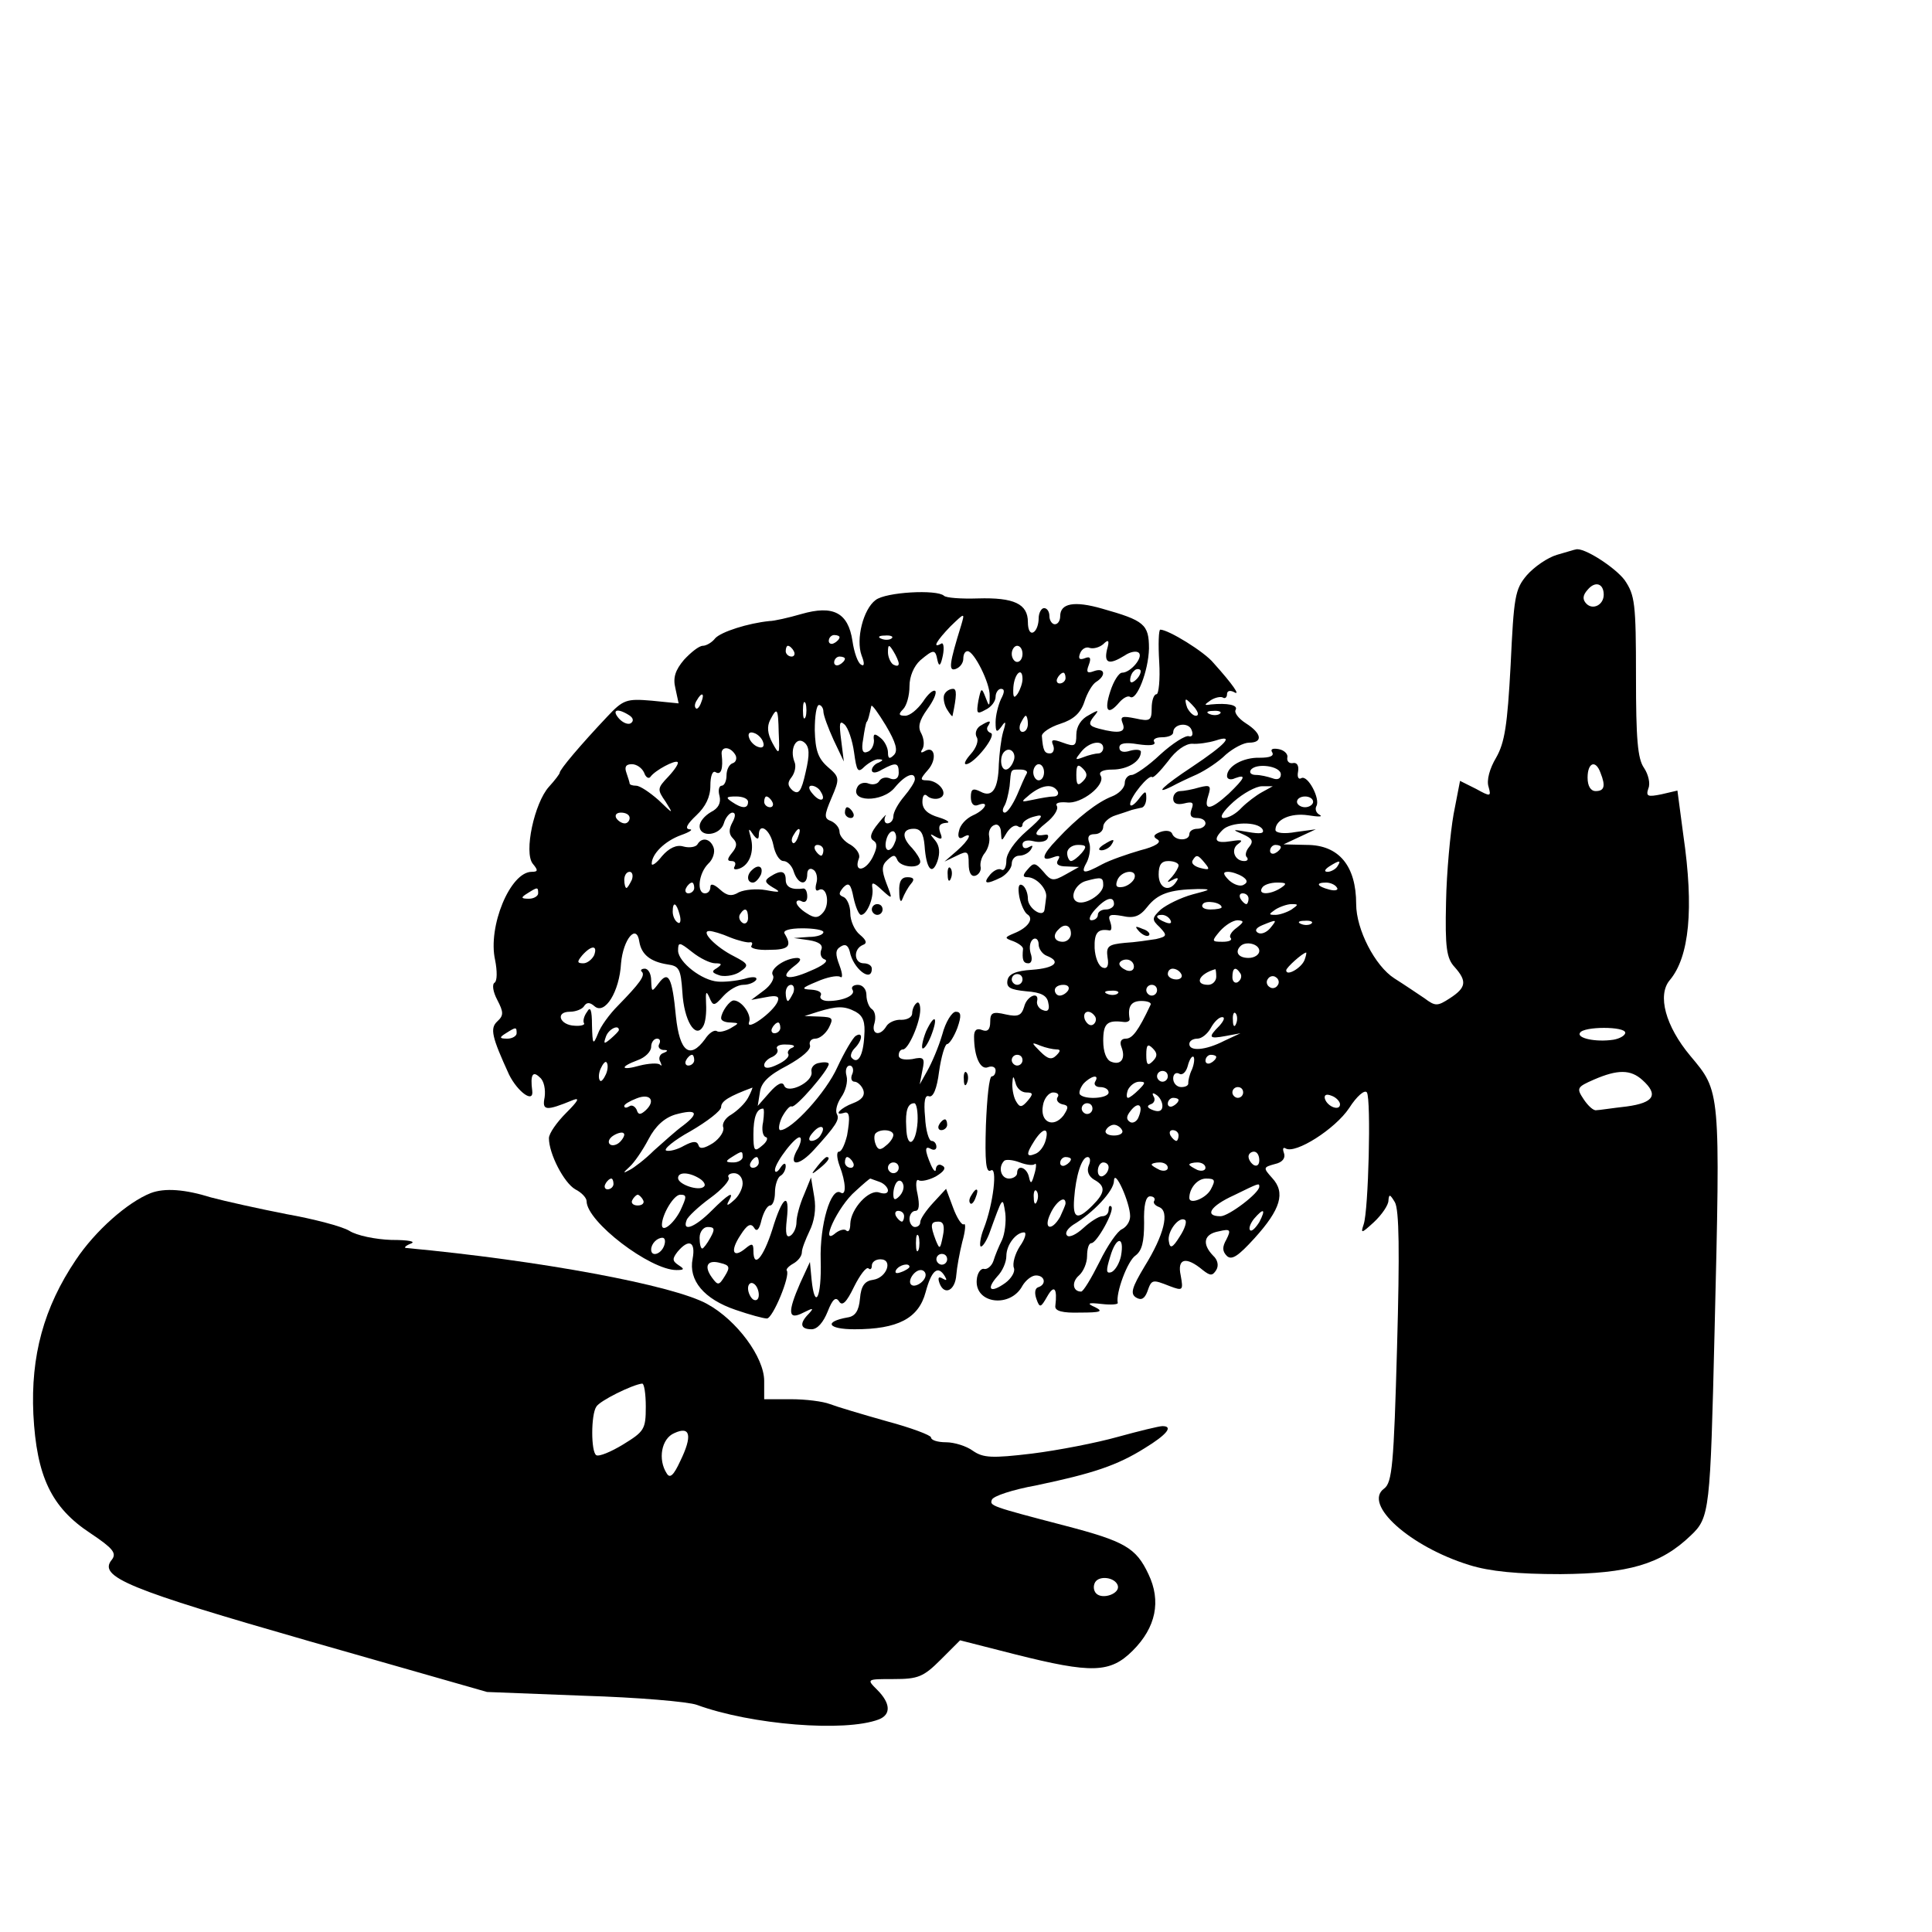 <?xml version="1.0" standalone="no"?>
<!DOCTYPE svg PUBLIC "-//W3C//DTD SVG 20010904//EN"
 "http://www.w3.org/TR/2001/REC-SVG-20010904/DTD/svg10.dtd">
<svg version="1.0" xmlns="http://www.w3.org/2000/svg"
 width="359pt" height="359pt" viewBox="0 0 359 359"
 preserveAspectRatio="xMidYMid meet">

<g transform="translate(0,359) scale(0.1,-0.1)"
fill="#000000" stroke="none">
<path d="M2893 2559 c-17 -5 -42 -22 -56 -38 -22 -26 -24 -40 -30 -167 -6
-112 -11 -144 -27 -172 -12 -20 -18 -42 -14 -54 5 -18 4 -19 -23 -4 l-30 15
-12 -62 c-6 -34 -13 -108 -14 -163 -2 -85 1 -105 16 -121 23 -26 22 -38 -9
-58 -23 -15 -27 -15 -47 0 -12 8 -37 25 -56 37 -36 23 -71 91 -71 138 0 71
-32 110 -92 110 l-43 1 30 14 30 14 -37 -5 c-22 -4 -38 -2 -38 4 0 19 28 32
61 27 19 -3 28 -3 21 1 -6 3 -9 10 -6 16 8 13 -16 59 -28 52 -5 -3 -8 2 -6 12
2 11 -2 18 -10 16 -6 -1 -11 3 -10 10 2 6 -5 14 -16 16 -11 2 -16 0 -12 -6 4
-7 -5 -10 -23 -10 -31 1 -61 -16 -61 -34 0 -6 7 -8 15 -4 22 8 18 0 -12 -29
-34 -31 -47 -32 -38 -4 6 19 4 21 -16 16 -13 -4 -30 -7 -36 -7 -7 0 -13 -6
-13 -14 0 -9 7 -12 20 -9 16 4 19 2 14 -11 -4 -11 -1 -16 10 -16 9 0 16 -4 16
-10 0 -5 -7 -10 -15 -10 -8 0 -15 -4 -15 -10 0 -13 -27 -13 -32 1 -2 5 -11 7
-22 3 -13 -5 -14 -9 -5 -14 8 -5 -4 -13 -32 -20 -24 -7 -56 -18 -71 -26 -35
-19 -41 -18 -28 5 5 11 7 27 4 35 -4 11 -1 16 10 16 9 0 16 6 16 14 0 7 10 17
23 21 12 4 25 8 30 10 4 1 12 3 17 4 6 0 10 9 10 18 0 15 -2 14 -15 -3 -8 -10
-15 -14 -15 -8 0 13 35 56 41 50 2 -2 15 11 29 29 15 21 33 33 45 33 11 -1 31
2 44 6 36 12 19 -7 -44 -49 -53 -35 -73 -54 -37 -36 9 5 30 15 46 22 17 8 41
24 54 37 14 12 33 22 43 22 26 0 24 17 -6 36 -14 9 -22 20 -19 25 5 9 -15 13
-46 10 -13 -2 -13 -1 0 8 8 5 18 7 22 5 4 -3 8 0 8 6 0 6 5 8 13 4 13 -8 -2
14 -38 54 -17 21 -84 62 -99 62 -3 0 -4 -27 -2 -60 2 -33 -1 -60 -5 -60 -5 0
-9 -12 -9 -26 0 -23 -3 -25 -30 -19 -25 5 -29 4 -24 -9 7 -17 -6 -20 -44 -10
-19 5 -20 9 -10 22 11 13 10 14 -9 3 -14 -7 -23 -21 -23 -36 0 -22 -3 -23 -25
-15 -19 7 -23 6 -18 -5 3 -8 0 -15 -6 -15 -10 0 -13 5 -15 32 -1 6 15 17 34
23 25 8 38 20 45 41 5 16 15 33 22 37 19 12 16 27 -4 20 -13 -5 -15 -2 -10 11
5 13 3 17 -7 13 -10 -4 -13 -1 -9 9 3 8 11 13 18 10 7 -2 18 1 25 7 10 10 12
7 7 -10 -6 -26 4 -29 33 -11 10 7 22 9 26 5 9 -8 -15 -37 -31 -37 -6 0 -16
-16 -22 -35 -12 -37 -4 -45 17 -20 7 8 16 13 20 10 12 -8 34 48 35 90 0 45 -9
52 -87 74 -52 15 -78 10 -78 -14 0 -8 -4 -15 -10 -15 -5 0 -10 7 -10 15 0 8
-4 15 -10 15 -5 0 -10 -9 -10 -19 0 -11 -4 -23 -10 -26 -6 -3 -10 5 -10 19 0
34 -26 46 -93 44 -31 -1 -59 1 -63 5 -13 12 -108 7 -127 -8 -23 -17 -37 -73
-26 -103 6 -15 5 -21 -1 -17 -6 3 -13 23 -16 44 -8 53 -36 67 -95 50 -24 -7
-51 -13 -59 -13 -40 -4 -90 -20 -101 -32 -6 -8 -17 -14 -23 -14 -7 0 -22 -12
-35 -26 -16 -19 -21 -33 -16 -53 l6 -28 -50 5 c-47 4 -53 2 -83 -30 -50 -53
-88 -98 -88 -104 0 -2 -9 -14 -20 -26 -27 -30 -47 -122 -30 -143 10 -12 10
-15 -2 -15 -40 0 -82 -102 -68 -164 4 -20 4 -39 -1 -42 -5 -3 -3 -17 5 -32 12
-23 12 -29 0 -40 -14 -13 -10 -29 22 -99 16 -32 46 -54 43 -30 -4 30 1 38 14
25 8 -6 11 -23 9 -37 -5 -25 2 -26 53 -5 13 5 9 -2 -13 -24 -17 -17 -32 -38
-32 -47 0 -29 28 -83 49 -95 12 -6 21 -16 21 -22 0 -38 118 -128 167 -128 15
0 15 2 4 9 -12 8 -12 12 -2 25 21 25 34 19 28 -13 -8 -40 21 -75 80 -95 26 -9
52 -16 58 -16 11 0 44 80 37 89 -2 2 3 8 12 13 9 5 16 14 16 21 0 7 7 24 14
39 9 18 13 41 9 64 l-6 36 -13 -32 c-8 -18 -14 -41 -14 -51 0 -10 -5 -21 -11
-25 -8 -5 -10 4 -7 30 6 53 -8 44 -27 -19 -17 -53 -35 -73 -35 -39 0 14 -3 14
-15 4 -23 -19 -29 -5 -9 25 12 19 19 23 25 14 5 -9 10 -4 14 14 4 15 11 27 16
27 5 0 9 11 9 24 0 14 5 28 10 31 6 3 10 12 10 18 0 7 -4 6 -10 -3 -5 -8 -10
-10 -10 -4 0 14 41 67 47 60 3 -2 0 -14 -7 -25 -15 -29 5 -28 33 3 40 44 48
56 42 66 -3 6 0 19 8 31 8 11 13 29 10 40 -3 10 0 19 6 19 5 0 8 -7 5 -15 -4
-8 -2 -15 4 -15 5 0 13 -7 16 -15 4 -11 -3 -19 -19 -25 -22 -8 -38 -24 -17
-18 11 4 12 -8 6 -42 -4 -16 -10 -30 -15 -30 -5 0 -4 -12 1 -26 12 -31 13 -57
2 -50 -18 11 -39 -60 -37 -126 2 -69 -11 -95 -17 -35 l-3 32 -18 -39 c-24 -55
-23 -70 6 -55 18 9 20 9 10 -2 -18 -18 -16 -29 5 -29 11 0 22 13 30 33 9 23
15 28 21 19 6 -10 14 -2 28 27 11 22 23 38 27 34 3 -3 6 -1 6 5 0 7 7 12 16
12 24 0 12 -34 -13 -38 -16 -2 -23 -11 -25 -35 -2 -23 -9 -33 -23 -35 -45 -8
-37 -22 13 -22 80 0 119 20 132 69 11 41 23 51 36 29 4 -7 3 -8 -4 -4 -8 5
-10 2 -6 -9 9 -23 29 -13 31 16 1 13 6 41 11 61 6 21 7 36 3 33 -4 -2 -13 12
-20 31 l-13 35 -24 -26 c-13 -14 -24 -30 -24 -36 0 -5 -4 -9 -10 -9 -5 0 -10
7 -10 15 0 8 5 15 11 15 7 0 8 11 4 31 -4 17 -3 29 2 26 4 -3 19 0 32 7 15 9
20 16 12 20 -6 4 -11 1 -12 -6 0 -7 -4 -4 -9 7 -12 28 -12 37 0 30 6 -3 10 -1
10 4 0 6 -4 11 -9 11 -5 0 -11 20 -12 44 -3 30 0 42 7 39 8 -3 15 14 19 46 4
28 11 51 15 51 4 0 13 14 19 30 8 23 7 30 -3 30 -7 0 -19 -19 -25 -42 -7 -24
-20 -54 -28 -68 l-14 -25 5 26 c5 23 3 26 -19 21 -15 -2 -25 0 -25 7 0 6 3 11
8 11 10 0 32 50 32 74 0 10 -3 16 -7 12 -5 -4 -8 -13 -8 -19 0 -7 -9 -12 -20
-12 -11 1 -24 -5 -28 -12 -12 -20 -29 -15 -22 6 3 11 1 22 -5 26 -5 3 -10 15
-10 26 0 11 -7 19 -16 19 -8 0 -13 -4 -10 -9 7 -10 -17 -21 -45 -21 -11 0 -17
5 -14 10 3 6 -4 10 -17 11 -20 1 -19 3 10 15 18 8 37 12 43 9 5 -4 5 5 -1 21
-8 21 -8 29 2 35 9 6 14 2 17 -9 6 -32 41 -59 41 -32 0 6 -7 10 -15 10 -18 0
-20 26 -2 34 9 3 7 9 -5 19 -10 8 -18 26 -18 40 0 14 -6 27 -12 30 -10 4 -10
7 -1 18 10 10 14 7 19 -19 4 -18 10 -32 14 -32 11 0 24 32 21 50 -2 12 2 11
18 -4 20 -18 20 -18 8 13 -9 24 -9 33 2 43 11 10 14 10 18 1 5 -15 43 -18 43
-4 0 5 -7 16 -15 25 -20 20 -19 36 3 36 13 0 18 -9 20 -31 3 -44 14 -57 24
-29 5 15 4 28 -4 38 -11 13 -11 14 1 7 11 -6 13 -4 8 8 -4 12 -1 17 11 18 9 0
3 5 -13 10 -21 6 -31 15 -31 29 0 12 4 16 9 11 5 -5 16 -7 23 -4 18 7 -1 33
-24 33 -13 0 -12 3 2 19 18 20 13 47 -6 35 -7 -4 -8 -2 -4 4 4 7 3 19 -2 29
-7 12 -4 24 11 45 11 15 18 30 15 34 -4 3 -14 -6 -23 -20 -10 -14 -24 -26 -33
-26 -12 0 -13 3 -4 12 7 7 12 26 12 43 0 18 8 37 20 48 25 21 28 21 32 0 3
-13 6 -10 10 9 3 15 1 25 -3 22 -18 -10 -8 6 17 32 27 26 27 26 20 2 -22 -71
-24 -86 -10 -81 8 3 14 11 14 19 0 8 3 14 8 14 12 0 42 -60 41 -83 0 -21 -1
-21 -8 -2 -7 18 -8 17 -13 -7 -4 -24 -3 -26 13 -17 11 5 19 16 19 24 0 8 5 15
10 15 7 0 7 -6 0 -19 -5 -11 -10 -30 -10 -43 0 -19 2 -20 11 -8 8 12 9 9 3
-10 -4 -14 -7 -41 -8 -60 -1 -46 -12 -63 -34 -51 -14 7 -18 5 -18 -10 0 -12 5
-18 13 -15 23 9 14 -9 -9 -19 -13 -6 -24 -18 -26 -29 -3 -11 0 -16 7 -12 20
12 12 -5 -11 -25 l-23 -20 23 11 c20 10 22 8 22 -15 0 -17 5 -25 13 -22 6 2
11 10 9 17 -1 7 2 18 8 25 6 8 10 21 8 31 -2 9 3 19 10 21 6 3 12 -3 12 -14 1
-17 1 -17 11 0 6 9 14 15 20 12 5 -4 9 -2 9 3 0 5 10 12 23 15 18 5 15 -1 -15
-27 -23 -20 -38 -42 -38 -55 0 -12 -4 -20 -9 -17 -5 3 -14 -1 -21 -9 -15 -18
-7 -19 21 -5 10 6 19 17 19 25 0 8 6 15 14 15 8 0 18 5 22 12 4 7 3 8 -4 4 -7
-4 -12 -2 -12 5 0 6 8 9 20 6 11 -3 23 -1 26 4 3 5 2 9 -3 8 -23 -4 -23 3 1
22 14 11 23 25 20 31 -4 6 4 8 18 7 27 -4 74 33 63 50 -4 7 5 11 22 11 28 0
53 15 53 33 0 4 -9 5 -20 2 -12 -4 -20 -2 -20 6 0 8 11 10 35 6 21 -3 33 -2
30 4 -4 5 3 9 14 9 12 0 21 4 21 9 0 16 28 20 34 5 4 -9 1 -14 -5 -12 -6 2
-30 -13 -53 -34 -22 -21 -47 -38 -53 -38 -7 0 -13 -7 -13 -15 0 -9 -11 -20
-24 -25 -26 -10 -64 -39 -102 -80 -28 -29 -31 -42 -7 -33 11 4 14 3 9 -5 -5
-8 1 -12 16 -12 l23 -1 -25 -14 c-23 -13 -27 -12 -41 5 -15 17 -18 18 -29 5
-10 -11 -10 -15 -1 -15 17 0 37 -22 35 -37 -1 -7 -2 -17 -3 -23 -2 -17 -31 2
-31 20 0 11 -5 22 -10 25 -7 4 -9 -3 -6 -21 3 -15 10 -30 15 -33 13 -8 1 -25
-24 -35 -19 -8 -19 -9 -2 -15 10 -4 18 -10 18 -14 -2 -20 0 -27 10 -27 6 0 8
8 4 19 -3 11 -1 22 5 26 5 3 10 -1 10 -10 0 -8 7 -18 15 -21 28 -11 15 -23
-27 -26 -31 -2 -44 -8 -46 -20 -2 -13 5 -17 35 -20 28 -2 39 -8 41 -22 3 -12
-1 -17 -10 -13 -7 2 -12 10 -11 16 5 20 -19 11 -24 -10 -5 -16 -11 -19 -34
-14 -25 6 -29 3 -29 -14 0 -14 -5 -19 -15 -15 -10 4 -15 0 -15 -12 0 -38 12
-63 26 -57 8 3 14 0 14 -6 0 -6 -3 -11 -7 -11 -5 0 -9 -41 -11 -91 -2 -67 0
-89 9 -84 13 9 5 -62 -13 -108 -6 -15 -8 -30 -6 -33 3 -2 10 8 16 23 26 72 25
70 30 39 2 -16 -1 -39 -6 -50 -6 -12 -13 -29 -16 -39 -3 -9 -11 -16 -17 -15
-6 2 -13 -7 -14 -20 -4 -45 63 -53 85 -11 6 10 17 19 25 19 17 0 20 -17 4 -22
-6 -2 -7 -11 -3 -22 6 -17 8 -16 20 5 13 23 19 15 15 -18 -1 -9 13 -13 46 -12
38 0 44 2 28 10 -16 7 -14 9 12 6 17 -2 31 -1 30 2 -4 18 18 78 33 88 12 9 16
25 16 61 -1 32 3 49 11 49 7 0 10 -4 8 -8 -3 -4 1 -9 9 -12 20 -8 9 -52 -27
-110 -24 -40 -27 -51 -16 -58 10 -6 16 -2 21 11 8 23 9 23 42 10 24 -9 25 -8
20 20 -7 32 10 36 41 10 14 -11 18 -11 25 0 5 8 3 19 -6 27 -21 22 -17 40 11
45 21 5 23 3 14 -15 -8 -14 -8 -22 1 -31 9 -8 21 0 51 33 49 54 58 85 33 112
-17 19 -17 20 5 26 14 3 20 11 17 20 -3 8 -2 12 3 9 18 -11 92 36 118 75 14
22 29 35 33 29 8 -13 3 -219 -6 -245 -6 -18 -4 -17 19 4 15 14 27 32 27 40 1
13 3 12 12 -3 8 -14 9 -92 4 -270 -6 -217 -9 -251 -24 -262 -40 -29 48 -108
158 -142 38 -12 90 -17 170 -17 126 1 186 18 242 72 35 33 36 46 44 378 11
453 11 446 -45 513 -46 55 -62 113 -38 141 36 43 45 132 25 269 l-11 83 -30
-7 c-25 -5 -29 -4 -24 11 4 9 0 26 -8 38 -12 17 -15 54 -15 170 0 136 -2 151
-21 179 -18 24 -77 62 -91 57 -2 0 -17 -5 -35 -10z m87 -74 c0 -19 -20 -29
-32 -17 -8 8 -7 16 2 26 14 17 30 12 30 -9z m-1420 -79 c0 -3 -4 -8 -10 -11
-5 -3 -10 -1 -10 4 0 6 5 11 10 11 6 0 10 -2 10 -4z m97 -2 c-3 -3 -12 -4 -19
-1 -8 3 -5 6 6 6 11 1 17 -2 13 -5z m-182 -24 c3 -5 1 -10 -4 -10 -6 0 -11 5
-11 10 0 6 2 10 4 10 3 0 8 -4 11 -10z m195 -23 c0 -5 -4 -5 -10 -2 -5 3 -10
14 -10 23 0 15 2 15 10 2 5 -8 10 -19 10 -23z m230 18 c0 -8 -4 -15 -10 -15
-5 0 -10 7 -10 15 0 8 5 15 10 15 6 0 10 -7 10 -15z m-330 -9 c0 -3 -4 -8 -10
-11 -5 -3 -10 -1 -10 4 0 6 5 11 10 11 6 0 10 -2 10 -4z m542 -38 c-7 -7 -12
-8 -12 -2 0 6 3 14 7 17 3 4 9 5 12 2 2 -3 -1 -11 -7 -17z m-212 0 c0 -7 -4
-19 -9 -27 -7 -10 -9 -7 -8 12 2 26 17 39 17 15z m80 2 c0 -5 -5 -10 -11 -10
-5 0 -7 5 -4 10 3 6 8 10 11 10 2 0 4 -4 4 -10z m-677 -45 c-3 -9 -8 -14 -10
-11 -3 3 -2 9 2 15 9 16 15 13 8 -4z m194 -27 c-3 -7 -5 -2 -5 12 0 14 2 19 5
13 2 -7 2 -19 0 -25z m723 17 c7 -9 8 -15 2 -15 -5 0 -12 7 -16 15 -3 8 -4 15
-2 15 2 0 9 -7 16 -15z m-690 -7 c0 -7 9 -31 19 -53 l19 -40 -5 40 c-4 31 -3
37 6 29 7 -6 15 -30 18 -52 5 -36 7 -39 20 -26 8 7 20 14 26 13 9 0 8 -2 0 -6
-7 -2 -13 -9 -13 -14 0 -6 8 -6 19 1 26 14 31 13 31 -6 0 -10 -6 -14 -15 -11
-8 4 -17 2 -21 -4 -3 -6 -12 -8 -20 -5 -7 3 -16 1 -20 -5 -18 -30 46 -31 69
-2 19 23 37 30 37 15 0 -5 -9 -19 -20 -32 -11 -13 -20 -29 -20 -37 0 -7 -5
-13 -11 -13 -5 0 -7 6 -4 13 4 6 -2 1 -13 -13 -14 -17 -17 -27 -9 -32 8 -5 7
-14 -2 -32 -14 -26 -35 -27 -25 -1 3 7 -4 18 -15 25 -12 6 -21 17 -21 24 0 8
-7 16 -15 20 -14 5 -14 10 0 43 16 37 15 39 -7 58 -18 16 -23 31 -24 68 0 26
3 47 8 47 4 0 8 -6 8 -12z m131 -81 c-8 -8 -11 -7 -11 5 0 8 -6 21 -14 27 -11
9 -14 8 -12 -5 0 -9 -5 -19 -12 -21 -9 -4 -12 3 -8 24 2 15 5 29 6 31 3 2 6
16 9 30 1 4 13 -13 27 -36 19 -32 23 -47 15 -55z m-492 74 c8 -5 9 -11 3 -15
-5 -3 -15 1 -22 9 -14 16 -3 20 19 6z m278 -33 c2 -41 1 -42 -12 -18 -9 17
-10 30 -4 42 13 25 15 23 16 -24z m820 36 c-3 -3 -12 -4 -19 -1 -8 3 -5 6 6 6
11 1 17 -2 13 -5z m-357 -19 c0 -8 -4 -15 -10 -15 -5 0 -7 7 -4 15 4 8 8 15
10 15 2 0 4 -7 4 -15z m-492 -34 c3 -8 -1 -12 -9 -9 -7 2 -15 10 -17 17 -3 8
1 12 9 9 7 -2 15 -10 17 -17z m79 -56 c-8 -36 -13 -42 -24 -34 -10 9 -10 15
-2 25 6 8 9 21 5 29 -9 24 4 48 19 35 9 -8 10 -21 2 -55z m553 45 c0 -5 -4
-10 -9 -10 -5 0 -18 -3 -28 -7 -16 -6 -16 -5 -4 10 15 19 41 23 41 7z m-684
-12 c4 -6 2 -14 -4 -16 -7 -2 -12 -12 -12 -23 0 -10 -4 -19 -9 -19 -5 0 -7 -9
-4 -19 3 -13 -2 -23 -16 -30 -12 -7 -21 -18 -21 -26 0 -22 38 -18 45 5 3 11
11 20 16 20 6 0 6 -7 0 -18 -7 -13 -7 -22 1 -30 8 -8 8 -15 -2 -27 -9 -11 -9
-15 -1 -15 7 0 9 -4 6 -10 -3 -5 0 -7 9 -4 19 7 28 32 21 58 -5 17 -4 18 4 6
7 -10 11 -11 11 -2 0 25 21 11 27 -18 3 -16 11 -30 19 -30 7 0 16 -9 19 -20 8
-24 25 -27 25 -4 0 8 5 12 11 8 6 -3 9 -15 6 -25 -3 -11 -1 -16 4 -13 15 9 22
-25 9 -41 -9 -11 -16 -12 -31 -2 -10 6 -19 15 -19 20 0 4 5 5 10 2 6 -3 10 1
10 9 0 9 -3 15 -7 15 -21 -3 -33 2 -33 16 0 17 -9 19 -29 6 -11 -7 -10 -11 5
-20 16 -9 14 -10 -13 -5 -17 3 -39 1 -50 -4 -13 -8 -22 -7 -35 5 -11 10 -18
12 -18 5 0 -7 -4 -12 -10 -12 -16 0 -12 37 6 55 9 8 13 22 10 30 -6 17 -22 20
-30 6 -3 -5 -15 -7 -26 -4 -13 4 -27 -3 -40 -18 -10 -13 -19 -19 -19 -14 0 18
24 42 54 53 17 6 24 11 16 11 -9 1 -4 10 13 26 17 16 26 34 26 55 0 18 4 29
10 25 10 -6 14 7 11 33 -2 15 15 16 25 0z m517 -13 c-3 -8 -9 -15 -14 -15 -10
0 -12 24 -3 33 11 11 24 -3 17 -18z m-641 -28 c-21 -22 -21 -24 -5 -47 15 -24
14 -23 -13 3 -17 15 -35 27 -42 27 -7 0 -12 2 -12 4 0 2 -3 11 -6 20 -4 11 -1
16 10 16 9 0 19 -7 23 -16 3 -9 9 -12 12 -7 9 12 45 31 50 27 3 -2 -5 -14 -17
-27z m698 8 c0 -8 -4 -15 -10 -15 -5 0 -10 7 -10 15 0 8 5 15 10 15 6 0 10 -7
10 -15z m72 -17 c-9 -9 -12 -7 -12 12 0 19 3 21 12 12 9 -9 9 -15 0 -24z m368
13 c0 -8 -6 -11 -16 -7 -9 3 -22 6 -30 6 -9 0 -13 4 -10 9 9 14 56 8 56 -8z
m594 3 c10 -25 7 -34 -9 -34 -9 0 -15 9 -15 25 0 28 15 34 24 9z m-1066 -1
c-3 -5 -11 -23 -18 -40 -8 -18 -18 -33 -23 -33 -4 0 -5 5 -1 12 4 6 8 23 10
37 3 33 1 31 20 31 9 0 14 -3 12 -7z m-383 -34 c11 -17 -1 -21 -15 -4 -8 9 -8
15 -2 15 6 0 14 -5 17 -11z m440 1 c3 -5 0 -10 -7 -10 -7 0 -24 -3 -38 -6 -24
-5 -24 -5 -6 10 23 18 42 20 51 6z m380 -2 c-11 -6 -28 -19 -38 -29 -10 -11
-24 -19 -33 -19 -9 0 -2 12 18 30 18 16 42 29 53 29 l20 0 -20 -11z m-955 -18
c0 -13 -11 -13 -30 0 -12 8 -11 10 8 10 12 0 22 -4 22 -10z m45 0 c3 -5 1 -10
-4 -10 -6 0 -11 5 -11 10 0 6 2 10 4 10 3 0 8 -4 11 -10z m1005 0 c0 -5 -7
-10 -15 -10 -8 0 -15 5 -15 10 0 6 7 10 15 10 8 0 15 -4 15 -10z m-1270 -30
c0 -5 -4 -10 -9 -10 -6 0 -13 5 -16 10 -3 6 1 10 9 10 9 0 16 -4 16 -10z
m1176 -21 c4 -8 -4 -9 -27 -5 -29 5 -31 5 -10 -4 18 -8 21 -13 12 -24 -6 -7
-8 -16 -4 -19 3 -4 1 -7 -5 -7 -18 0 -26 22 -11 32 10 7 6 8 -13 5 -30 -5 -35
2 -16 21 15 15 65 16 74 1z m-863 -14 c-3 -9 -8 -14 -10 -11 -3 3 -2 9 2 15 9
16 15 13 8 -4z m180 -10 c-8 -22 -22 -18 -16 5 3 11 9 17 14 15 4 -3 6 -12 2
-20z m-133 -15 c0 -5 -2 -10 -4 -10 -3 0 -8 5 -11 10 -3 6 -1 10 4 10 6 0 11
-4 11 -10z m480 -5 c-7 -8 -16 -15 -20 -15 -3 0 -7 7 -7 15 0 8 9 15 20 15 16
0 17 -3 7 -15z m370 11 c0 -3 -4 -8 -10 -11 -5 -3 -10 -1 -10 4 0 6 5 11 10
11 6 0 10 -2 10 -4z m-141 -30 c10 -12 8 -13 -8 -9 -12 3 -18 9 -15 14 7 12
10 11 23 -5z m-49 -4 c0 -4 -6 -14 -12 -21 -11 -11 -10 -12 1 -6 9 5 12 4 7
-3 -13 -21 -33 -13 -33 13 0 18 5 25 18 25 11 0 19 -4 19 -8z m295 -2 c-3 -5
-12 -10 -18 -10 -7 0 -6 4 3 10 19 12 23 12 15 0z m-1311 -25 c-4 -8 -8 -15
-10 -15 -2 0 -4 7 -4 15 0 8 4 15 10 15 5 0 7 -7 4 -15z m934 3 c-3 -7 -12
-14 -21 -16 -12 -2 -15 1 -11 12 7 19 38 22 32 4z m201 3 c9 -6 10 -11 2 -15
-6 -4 -18 0 -27 8 -12 12 -12 16 -2 16 7 0 19 -4 27 -9z m-259 -16 c0 -17 -36
-39 -50 -30 -13 8 -1 33 18 38 29 8 32 7 32 -8z m-760 -5 c0 -5 -5 -10 -11
-10 -5 0 -7 5 -4 10 3 6 8 10 11 10 2 0 4 -4 4 -10z m1090 0 c-20 -13 -43 -13
-35 0 3 6 16 10 28 10 18 0 19 -2 7 -10z m104 1 c4 -5 -3 -7 -14 -4 -23 6 -26
13 -6 13 8 0 17 -4 20 -9z m-1484 -11 c0 -5 -8 -10 -17 -10 -15 0 -16 2 -3 10
19 12 20 12 20 0z m1216 -2 c-22 -6 -48 -19 -59 -28 -17 -16 -17 -19 -2 -33
14 -15 14 -17 -7 -22 -13 -2 -39 -6 -58 -7 -30 -3 -35 -6 -32 -27 3 -16 -1
-22 -9 -19 -8 3 -14 19 -15 36 -1 29 6 37 28 33 4 0 4 7 1 16 -5 13 -1 15 22
11 22 -5 33 -1 47 17 19 24 41 32 93 33 27 0 26 -1 -9 -10z m104 -8 c0 -5 -2
-10 -4 -10 -3 0 -8 5 -11 10 -3 6 -1 10 4 10 6 0 11 -4 11 -10z m-250 -10 c0
-5 -7 -10 -15 -10 -8 0 -15 -4 -15 -10 0 -5 -5 -10 -12 -10 -6 0 -3 9 7 20 20
22 35 26 35 10z m200 -6 c0 -2 -9 -4 -21 -4 -11 0 -18 4 -14 10 5 8 35 3 35
-6z m-1007 -14 c3 -11 1 -18 -4 -14 -5 3 -9 12 -9 20 0 20 7 17 13 -6z m1137
10 c-8 -5 -22 -10 -30 -10 -13 0 -13 1 0 10 8 5 22 10 30 10 13 0 13 -1 0 -10z
m-1010 -16 c0 -8 -5 -12 -10 -9 -6 4 -8 11 -5 16 9 14 15 11 15 -7z m785 -4
c3 -6 -1 -7 -9 -4 -18 7 -21 14 -7 14 6 0 13 -4 16 -10z m123 -14 c-10 -7 -15
-16 -11 -19 3 -4 -3 -7 -15 -7 -21 0 -21 1 -5 20 10 11 24 20 33 20 12 -1 12
-3 -2 -14z m62 -1 c-7 -8 -17 -12 -23 -8 -6 4 -3 9 9 14 27 11 28 11 14 -6z
m77 9 c-3 -3 -12 -4 -19 -1 -8 3 -5 6 6 6 11 1 17 -2 13 -5z m-907 -16 c0 -5
-12 -9 -27 -9 l-28 -2 28 -4 c19 -3 27 -9 23 -18 -3 -8 0 -16 7 -18 7 -3 -5
-12 -27 -21 -42 -19 -60 -14 -30 9 12 9 14 14 6 15 -23 0 -53 -21 -46 -32 4
-6 -4 -19 -16 -28 l-24 -18 27 5 c20 4 26 2 22 -8 -8 -20 -60 -57 -53 -38 5
13 -13 39 -28 40 -8 1 -24 -22 -24 -33 0 -5 8 -8 18 -8 16 -1 16 -1 -1 -11 -9
-5 -21 -8 -25 -5 -5 3 -15 -4 -22 -15 -28 -38 -47 -24 -54 42 -7 74 -14 86
-32 62 -13 -17 -13 -17 -14 5 0 12 -5 22 -12 22 -6 0 -9 -3 -5 -6 6 -7 -4 -21
-45 -63 -15 -15 -32 -38 -37 -52 -9 -22 -10 -20 -11 16 0 28 -3 36 -9 25 -6
-8 -8 -17 -6 -21 3 -3 -5 -6 -17 -5 -28 1 -37 26 -9 26 11 0 23 5 26 10 5 8
11 8 20 0 19 -16 46 27 49 80 4 45 29 75 34 40 4 -24 21 -37 52 -42 22 -3 25
-8 28 -52 3 -52 24 -87 38 -64 5 7 7 26 6 43 -1 22 0 25 6 12 7 -17 9 -17 26
2 11 12 27 21 37 21 10 0 20 4 24 9 3 6 -6 7 -22 2 -16 -4 -38 -6 -49 -5 -30
2 -73 36 -74 57 0 17 2 17 26 -2 15 -12 34 -21 43 -21 13 0 13 -2 3 -9 -11 -6
-9 -9 7 -14 11 -2 28 1 37 8 16 11 15 14 -12 28 -34 17 -63 47 -46 47 6 0 23
-5 39 -12 15 -6 32 -10 36 -9 5 1 6 -2 3 -7 -2 -4 12 -8 33 -7 37 0 43 7 29
30 -4 6 9 10 33 10 21 0 39 -3 39 -7z m460 -3 c0 -8 -7 -15 -15 -15 -16 0 -20
12 -8 23 11 12 23 8 23 -8z m350 -32 c0 -7 -9 -13 -20 -13 -19 0 -26 11 -15
22 10 10 35 4 35 -9z m-1236 -8 c-4 -8 -13 -15 -20 -15 -12 0 -12 3 -2 15 17
19 29 19 22 0z m1320 -9 c-6 -15 -34 -31 -34 -19 0 5 30 32 37 33 1 0 0 -6 -3
-14z m-317 -12 c0 -7 -6 -10 -14 -7 -7 3 -13 8 -13 12 0 4 6 8 13 8 8 0 14 -6
14 -13z m88 -14 c3 -5 -1 -10 -9 -10 -9 0 -16 5 -16 10 0 6 4 10 9 10 6 0 13
-4 16 -10z m65 -5 c0 -8 -7 -15 -15 -15 -26 0 -18 20 13 29 1 1 2 -6 2 -14z
m45 6 c3 -5 1 -12 -5 -16 -5 -3 -10 1 -10 9 0 18 6 21 15 7z m-405 -11 c0 -5
-4 -10 -10 -10 -5 0 -10 5 -10 10 0 6 5 10 10 10 6 0 10 -4 10 -10z m474 -11
c-3 -5 -10 -7 -15 -3 -5 3 -7 10 -3 15 3 5 10 7 15 3 5 -3 7 -10 3 -15z m-900
-14 c-4 -8 -8 -15 -10 -15 -2 0 -4 7 -4 15 0 8 4 15 10 15 5 0 7 -7 4 -15z
m511 5 c-3 -5 -10 -10 -16 -10 -5 0 -9 5 -9 10 0 6 7 10 16 10 8 0 12 -4 9
-10z m165 0 c0 -5 -4 -10 -10 -10 -5 0 -10 5 -10 10 0 6 5 10 10 10 6 0 10 -4
10 -10z m-73 -6 c-3 -3 -12 -4 -19 -1 -8 3 -5 6 6 6 11 1 17 -2 13 -5z m61
-21 c-23 -49 -34 -63 -46 -63 -9 0 -12 -6 -8 -16 8 -21 -1 -34 -19 -27 -9 3
-15 18 -15 39 0 32 7 39 38 35 7 -1 12 2 11 6 -4 23 3 33 22 33 11 0 19 -3 17
-7z m-548 -13 c14 -8 18 -19 16 -45 -2 -37 -12 -53 -23 -41 -4 3 -1 12 5 18
15 15 16 32 2 23 -5 -3 -21 -30 -34 -58 -21 -47 -85 -117 -106 -117 -4 0 -3
11 3 24 7 13 15 22 18 20 7 -4 69 68 69 79 0 3 -8 4 -17 2 -10 -1 -17 -9 -15
-17 3 -19 -45 -42 -51 -25 -3 8 -13 3 -27 -13 l-22 -25 4 25 c2 18 16 32 51
50 27 15 45 30 42 38 -2 6 2 12 10 12 8 0 19 9 25 20 9 18 8 20 -17 21 l-28 1
25 8 c36 11 49 11 70 0z m445 -9 c3 -5 1 -12 -4 -15 -5 -3 -11 1 -15 9 -6 16
9 21 19 6z m262 -13 c-3 -8 -6 -5 -6 6 -1 11 2 17 5 13 3 -3 4 -12 1 -19z
m-31 -4 c-22 -22 -20 -25 12 -19 l27 5 -30 -14 c-35 -18 -65 -20 -65 -6 0 6 7
10 15 10 8 0 19 9 25 20 6 11 15 20 21 20 6 0 3 -7 -5 -16z m-816 -4 c0 -5 -5
-10 -11 -10 -5 0 -7 5 -4 10 3 6 8 10 11 10 2 0 4 -4 4 -10z m-490 -10 c0 -5
-8 -10 -17 -10 -15 0 -16 2 -3 10 19 12 20 12 20 0z m190 6 c0 -2 -7 -9 -15
-16 -13 -11 -14 -10 -9 4 5 14 24 23 24 12z m1870 -5 c0 -5 -10 -11 -22 -13
-33 -5 -69 3 -62 13 7 12 84 12 84 0z m-1795 -21 c-3 -5 0 -10 7 -11 10 0 10
-2 0 -6 -6 -2 -9 -10 -5 -16 3 -7 3 -9 -1 -5 -4 3 -21 2 -37 -2 -35 -10 -39
-3 -4 10 14 5 25 16 25 25 0 8 5 15 11 15 5 0 7 -4 4 -10z m247 -7 c-6 -2 -10
-8 -7 -12 2 -5 -7 -13 -20 -19 -16 -8 -25 -8 -25 -1 0 5 7 12 15 15 8 4 12 10
9 15 -3 5 5 9 18 8 13 0 17 -3 10 -6z m491 -3 c8 0 8 -3 0 -11 -9 -9 -16 -7
-30 7 -17 17 -17 18 0 11 10 -4 24 -7 30 -7z m179 -22 c-9 -9 -12 -7 -12 12 0
19 3 21 12 12 9 -9 9 -15 0 -24z m-852 2 c0 -5 -5 -10 -11 -10 -5 0 -7 5 -4
10 3 6 8 10 11 10 2 0 4 -4 4 -10z m610 0 c0 -5 -4 -10 -10 -10 -5 0 -10 5
-10 10 0 6 5 10 10 10 6 0 10 -4 10 -10z m315 -17 c-5 -10 -7 -21 -7 -25 1 -5
-5 -8 -13 -8 -8 0 -15 7 -15 16 0 8 5 12 11 9 6 -4 13 3 16 14 3 12 8 20 11
17 2 -3 1 -13 -3 -23z m45 23 c0 -3 -4 -8 -10 -11 -5 -3 -10 -1 -10 4 0 6 5
11 10 11 6 0 10 -2 10 -4z m-1134 -32 c-4 -9 -9 -15 -11 -12 -3 3 -3 13 1 22
4 9 9 15 11 12 3 -3 3 -13 -1 -22z m1044 -4 c0 -5 -4 -10 -10 -10 -5 0 -10 5
-10 10 0 6 5 10 10 10 6 0 10 -4 10 -10z m882 -7 c30 -27 22 -42 -29 -49 -27
-3 -52 -7 -57 -7 -5 -1 -15 8 -23 20 -14 21 -13 23 19 37 44 19 68 19 90 -1z
m-1145 -23 c13 0 13 -3 3 -15 -11 -13 -15 -13 -21 -3 -5 7 -8 22 -8 33 1 17 2
17 6 3 2 -10 11 -18 20 -18z m128 20 c-3 -5 1 -10 9 -10 9 0 16 -4 16 -10 0
-11 -43 -14 -53 -4 -3 3 0 12 6 20 14 15 31 19 22 4z m81 -15 c-8 -8 -17 -15
-20 -15 -3 0 -3 7 0 15 4 8 13 15 21 15 12 0 12 -2 -1 -15z m-726 -15 c-6 -11
-20 -24 -31 -31 -11 -6 -18 -17 -15 -24 2 -7 -6 -20 -19 -29 -16 -10 -25 -12
-27 -4 -3 8 -10 8 -27 -1 -12 -7 -27 -11 -33 -9 -6 2 14 19 45 36 31 18 57 38
57 45 0 11 15 20 58 36 1 1 -2 -8 -8 -19z m920 10 c0 -5 -4 -10 -10 -10 -5 0
-10 5 -10 10 0 6 5 10 10 10 6 0 10 -4 10 -10z m-1110 -33 c-10 -9 -14 -9 -17
1 -3 6 -9 10 -14 6 -5 -3 -9 -3 -9 1 0 3 10 9 23 14 25 10 36 -4 17 -22z m765
24 c-3 -5 1 -11 9 -13 12 -2 12 -6 2 -21 -19 -24 -44 -12 -38 19 2 13 11 24
19 24 8 0 12 -4 8 -9z m195 -16 c0 -9 -6 -12 -17 -8 -11 4 -13 8 -5 11 7 2 9
9 6 14 -4 7 -2 8 4 4 7 -4 12 -14 12 -21z m330 3 c0 -13 -23 -5 -28 10 -2 7 2
10 12 6 9 -3 16 -11 16 -16z m-300 8 c0 -3 -4 -8 -10 -11 -5 -3 -10 -1 -10 4
0 6 5 11 10 11 6 0 10 -2 10 -4z m-485 -41 c-3 -43 -20 -51 -21 -10 -2 32 3
45 15 45 4 0 7 -16 6 -35z m325 25 c0 -5 -4 -10 -10 -10 -5 0 -10 5 -10 10 0
6 5 10 10 10 6 0 10 -4 10 -10z m86 -15 c-3 -9 -11 -13 -16 -10 -8 5 -7 11 1
21 14 18 24 11 15 -11z m-846 -16 c-14 -10 -38 -32 -55 -47 -16 -16 -37 -32
-45 -36 -13 -7 -13 -6 0 6 8 7 24 30 35 51 13 25 30 40 50 46 40 11 45 3 15
-20z m148 6 c-3 -13 -1 -26 5 -28 5 -1 2 -9 -7 -16 -14 -12 -16 -10 -16 21 0
32 6 48 18 48 2 0 2 -11 0 -25z m107 -24 c-3 -6 -11 -11 -17 -11 -6 0 -6 6 2
15 14 17 26 13 15 -4z m560 9 c3 -5 -3 -10 -15 -10 -12 0 -18 5 -15 10 3 6 10
10 15 10 5 0 12 -4 15 -10z m-933 -22 c-6 -6 -15 -8 -19 -4 -4 4 -1 11 7 16 8
5 17 7 19 4 3 -2 -1 -10 -7 -16z m508 13 c0 -5 -6 -14 -14 -20 -10 -9 -15 -8
-19 3 -3 8 -3 17 0 20 9 9 33 7 33 -3z m283 -10 c-3 -11 -11 -22 -19 -25 -17
-7 -18 -1 -2 24 16 25 28 26 21 1z m247 9 c0 -5 -2 -10 -4 -10 -3 0 -8 5 -11
10 -3 6 -1 10 4 10 6 0 11 -4 11 -10z m-810 -40 c0 -5 -8 -10 -17 -10 -15 0
-16 2 -3 10 19 12 20 12 20 0z m960 -6 c0 -8 -4 -12 -10 -9 -5 3 -10 10 -10
16 0 5 5 9 10 9 6 0 10 -7 10 -16z m-930 -4 c0 -5 -5 -10 -11 -10 -5 0 -7 5
-4 10 3 6 8 10 11 10 2 0 4 -4 4 -10z m175 0 c3 -5 1 -10 -4 -10 -6 0 -11 5
-11 10 0 6 2 10 4 10 3 0 8 -4 11 -10z m338 -3 c3 3 3 -6 -1 -19 -5 -18 -7
-19 -10 -5 -4 18 -22 24 -22 7 0 -5 -7 -10 -15 -10 -15 0 -21 21 -9 33 3 3 16
2 29 -3 13 -5 25 -6 28 -3z m67 9 c0 -3 -4 -8 -10 -11 -5 -3 -10 -1 -10 4 0 6
5 11 10 11 6 0 10 -2 10 -4z m33 -12 c-4 -10 0 -20 10 -26 22 -12 21 -24 -3
-48 -28 -28 -37 -25 -34 13 3 42 14 77 25 77 5 0 6 -7 2 -16z m-353 -4 c0 -5
-4 -10 -10 -10 -5 0 -10 5 -10 10 0 6 5 10 10 10 6 0 10 -4 10 -10z m390 1 c0
-6 -4 -13 -10 -16 -5 -3 -10 1 -10 9 0 9 5 16 10 16 6 0 10 -4 10 -9z m110 -1
c0 -5 -7 -7 -15 -4 -8 4 -15 8 -15 10 0 2 7 4 15 4 8 0 15 -4 15 -10z m70 0
c0 -5 -7 -7 -15 -4 -8 4 -15 8 -15 10 0 2 7 4 15 4 8 0 15 -4 15 -10z m-940
-20 c8 -5 12 -12 8 -15 -9 -9 -48 4 -48 16 0 12 21 11 40 -1z m80 -9 c0 -10
-8 -25 -17 -32 -11 -10 -14 -10 -9 -1 12 21 -1 13 -32 -18 -31 -31 -55 -40
-46 -17 2 6 22 25 44 41 22 16 37 33 34 38 -3 4 2 8 10 8 9 0 16 -8 16 -19z
m720 -61 c0 -10 -7 -20 -15 -24 -8 -3 -27 -30 -42 -61 -15 -30 -30 -55 -34
-55 -16 0 -18 18 -4 30 8 7 15 23 15 36 0 13 3 24 8 24 10 0 44 61 37 68 -3 3
-5 0 -5 -6 0 -7 -5 -12 -12 -12 -6 0 -22 -10 -35 -22 -13 -12 -26 -18 -30 -14
-5 5 1 13 11 20 37 22 76 63 76 82 1 24 30 -41 30 -66z m-960 60 c0 -5 -5 -10
-11 -10 -5 0 -7 5 -4 10 3 6 8 10 11 10 2 0 4 -4 4 -10z m494 4 c9 -3 16 -11
16 -16 0 -6 -7 -7 -16 -4 -19 7 -53 -30 -54 -58 0 -11 -3 -16 -7 -13 -3 4 -12
2 -20 -4 -31 -27 3 49 37 78 14 13 26 23 27 23 1 0 8 -3 17 -6z m37 -27 c-8
-8 -11 -7 -11 4 0 9 3 19 7 23 4 4 9 2 11 -4 3 -7 -1 -17 -7 -23z m579 13 c-9
-17 -40 -29 -40 -16 0 18 15 36 31 36 17 0 18 -3 9 -20z m90 5 c0 -12 -57 -55
-72 -55 -31 0 -19 19 25 39 47 23 47 23 47 16z m-413 -27 c-3 -8 -6 -5 -6 6
-1 11 2 17 5 13 3 -3 4 -12 1 -19z m-732 2 c3 -5 -1 -10 -10 -10 -9 0 -13 5
-10 10 3 6 8 10 10 10 2 0 7 -4 10 -10z m69 -20 c-13 -25 -34 -41 -34 -26 0
19 22 56 34 56 13 0 12 -4 0 -30z m716 14 c0 -3 -5 -14 -10 -25 -16 -28 -32
-23 -18 6 10 22 28 35 28 19z m-300 -24 c0 -5 -2 -10 -4 -10 -3 0 -8 5 -11 10
-3 6 -1 10 4 10 6 0 11 -4 11 -10z m660 -11 c-7 -11 -14 -18 -17 -15 -3 3 0
12 7 21 18 21 23 19 10 -6z m-148 -27 c-13 -21 -18 -23 -20 -9 -4 18 19 48 30
40 4 -2 0 -16 -10 -31z m-440 1 c-5 -25 -6 -25 -13 -8 -11 29 -10 35 5 35 9 0
12 -8 8 -27z m-432 -3 c-6 -11 -13 -20 -15 -20 -3 0 -5 9 -5 20 0 11 7 20 15
20 13 0 14 -4 5 -20z m387 -22 c-3 -7 -5 -2 -5 12 0 14 2 19 5 13 2 -7 2 -19
0 -25z m188 6 c-9 -14 -14 -32 -11 -40 3 -7 -5 -20 -16 -28 -28 -20 -36 -12
-15 12 10 10 17 27 17 38 0 21 18 44 33 44 5 0 2 -12 -8 -26z m-661 1 c-6 -16
-24 -21 -24 -7 0 11 11 22 21 22 5 0 6 -7 3 -15z m849 -19 c-3 -14 -11 -27
-18 -30 -10 -3 -10 3 -2 29 11 38 27 39 20 1z m-323 -6 c0 -5 -4 -10 -10 -10
-5 0 -10 5 -10 10 0 6 5 10 10 10 6 0 10 -4 10 -10z m-413 -31 c-11 -18 -13
-18 -24 -3 -16 22 -8 34 16 27 17 -4 18 -8 8 -24z m343 17 c0 -2 -7 -7 -16
-10 -8 -3 -12 -2 -9 4 6 10 25 14 25 6z m30 -15 c0 -12 -20 -25 -27 -18 -7 7
6 27 18 27 5 0 9 -4 9 -9z m-310 -37 c0 -8 -4 -12 -10 -9 -5 3 -10 13 -10 21
0 8 5 12 10 9 6 -3 10 -13 10 -21z"/>
<path d="M1570 2080 c0 -5 5 -10 11 -10 5 0 7 5 4 10 -3 6 -8 10 -11 10 -2 0
-4 -4 -4 -10z"/>
<path d="M1397 1973 c-10 -9 -9 -23 2 -23 5 0 11 7 15 15 5 15 -5 20 -17 8z"/>
<path d="M2117 1859 c7 -7 15 -10 18 -7 3 3 -2 9 -12 12 -14 6 -15 5 -6 -5z"/>
<path d="M1755 2300 c-3 -5 -1 -18 4 -27 6 -10 11 -16 11 -13 8 38 8 50 1 50
-6 0 -13 -4 -16 -10z"/>
<path d="M1821 2241 c-7 -5 -10 -14 -6 -21 4 -6 -1 -20 -11 -31 -9 -10 -14
-19 -9 -19 15 0 58 54 46 58 -6 2 -9 8 -5 13 7 11 3 11 -15 0z"/>
<path d="M2050 2020 c-9 -6 -10 -10 -3 -10 6 0 15 5 18 10 8 12 4 12 -15 0z"/>
<path d="M1761 1964 c0 -11 3 -14 6 -6 3 7 2 16 -1 19 -3 4 -6 -2 -5 -13z"/>
<path d="M1671 1933 c0 -16 3 -22 6 -13 3 8 10 21 16 28 7 8 5 12 -7 12 -11 0
-16 -8 -15 -27z"/>
<path d="M1620 1900 c0 -5 5 -10 10 -10 6 0 10 5 10 10 0 6 -4 10 -10 10 -5 0
-10 -4 -10 -10z"/>
<path d="M1721 1674 c-6 -15 -9 -29 -7 -32 3 -2 10 8 16 23 14 36 7 43 -9 9z"/>
<path d="M1791 1584 c0 -11 3 -14 6 -6 3 7 2 16 -1 19 -3 4 -6 -2 -5 -13z"/>
<path d="M1745 1500 c-3 -5 -1 -10 4 -10 6 0 11 5 11 10 0 6 -2 10 -4 10 -3 0
-8 -4 -11 -10z"/>
<path d="M1519 1423 c-13 -16 -12 -17 4 -4 16 13 21 21 13 21 -2 0 -10 -8 -17
-17z"/>
<path d="M280 1373 c-43 -17 -103 -70 -139 -124 -60 -89 -84 -179 -79 -287 6
-115 33 -173 106 -221 42 -28 49 -37 40 -49 -27 -32 30 -55 368 -152 l329 -94
180 -7 c99 -3 194 -11 210 -17 101 -37 275 -51 338 -27 23 9 22 30 -3 55 -20
20 -20 20 31 20 45 0 55 4 87 36 l36 36 102 -26 c143 -36 177 -35 219 7 43 43
53 92 29 142 -23 49 -44 61 -155 90 -138 36 -140 37 -136 48 2 7 39 19 83 27
105 22 150 37 201 69 41 25 54 41 33 41 -6 0 -43 -9 -83 -20 -39 -11 -111 -25
-159 -31 -75 -9 -91 -8 -110 5 -12 9 -35 16 -50 16 -16 0 -28 4 -28 9 0 4 -37
18 -82 30 -46 13 -93 27 -106 32 -13 5 -45 9 -72 9 l-50 0 0 34 c0 44 -51 113
-106 143 -63 35 -312 81 -559 104 -5 0 -2 4 8 8 11 4 -3 7 -36 7 -29 1 -64 8
-78 17 -13 8 -66 22 -117 31 -51 10 -114 24 -140 31 -48 15 -86 18 -112 8z
m920 -397 c0 -42 -3 -46 -42 -70 -23 -14 -45 -23 -50 -20 -10 6 -10 75 0 90 6
11 67 41 85 43 4 1 7 -19 7 -43z m64 -101 c-12 -26 -19 -33 -25 -23 -17 26
-10 65 14 75 30 14 34 -5 11 -52z m813 -231 c5 -15 -28 -27 -40 -15 -5 5 -6
14 -2 21 8 13 37 9 42 -6z"/>
<path d="M1805 1369 c-4 -6 -5 -12 -2 -15 2 -3 7 2 10 11 7 17 1 20 -8 4z"/>
</g>
</svg>
